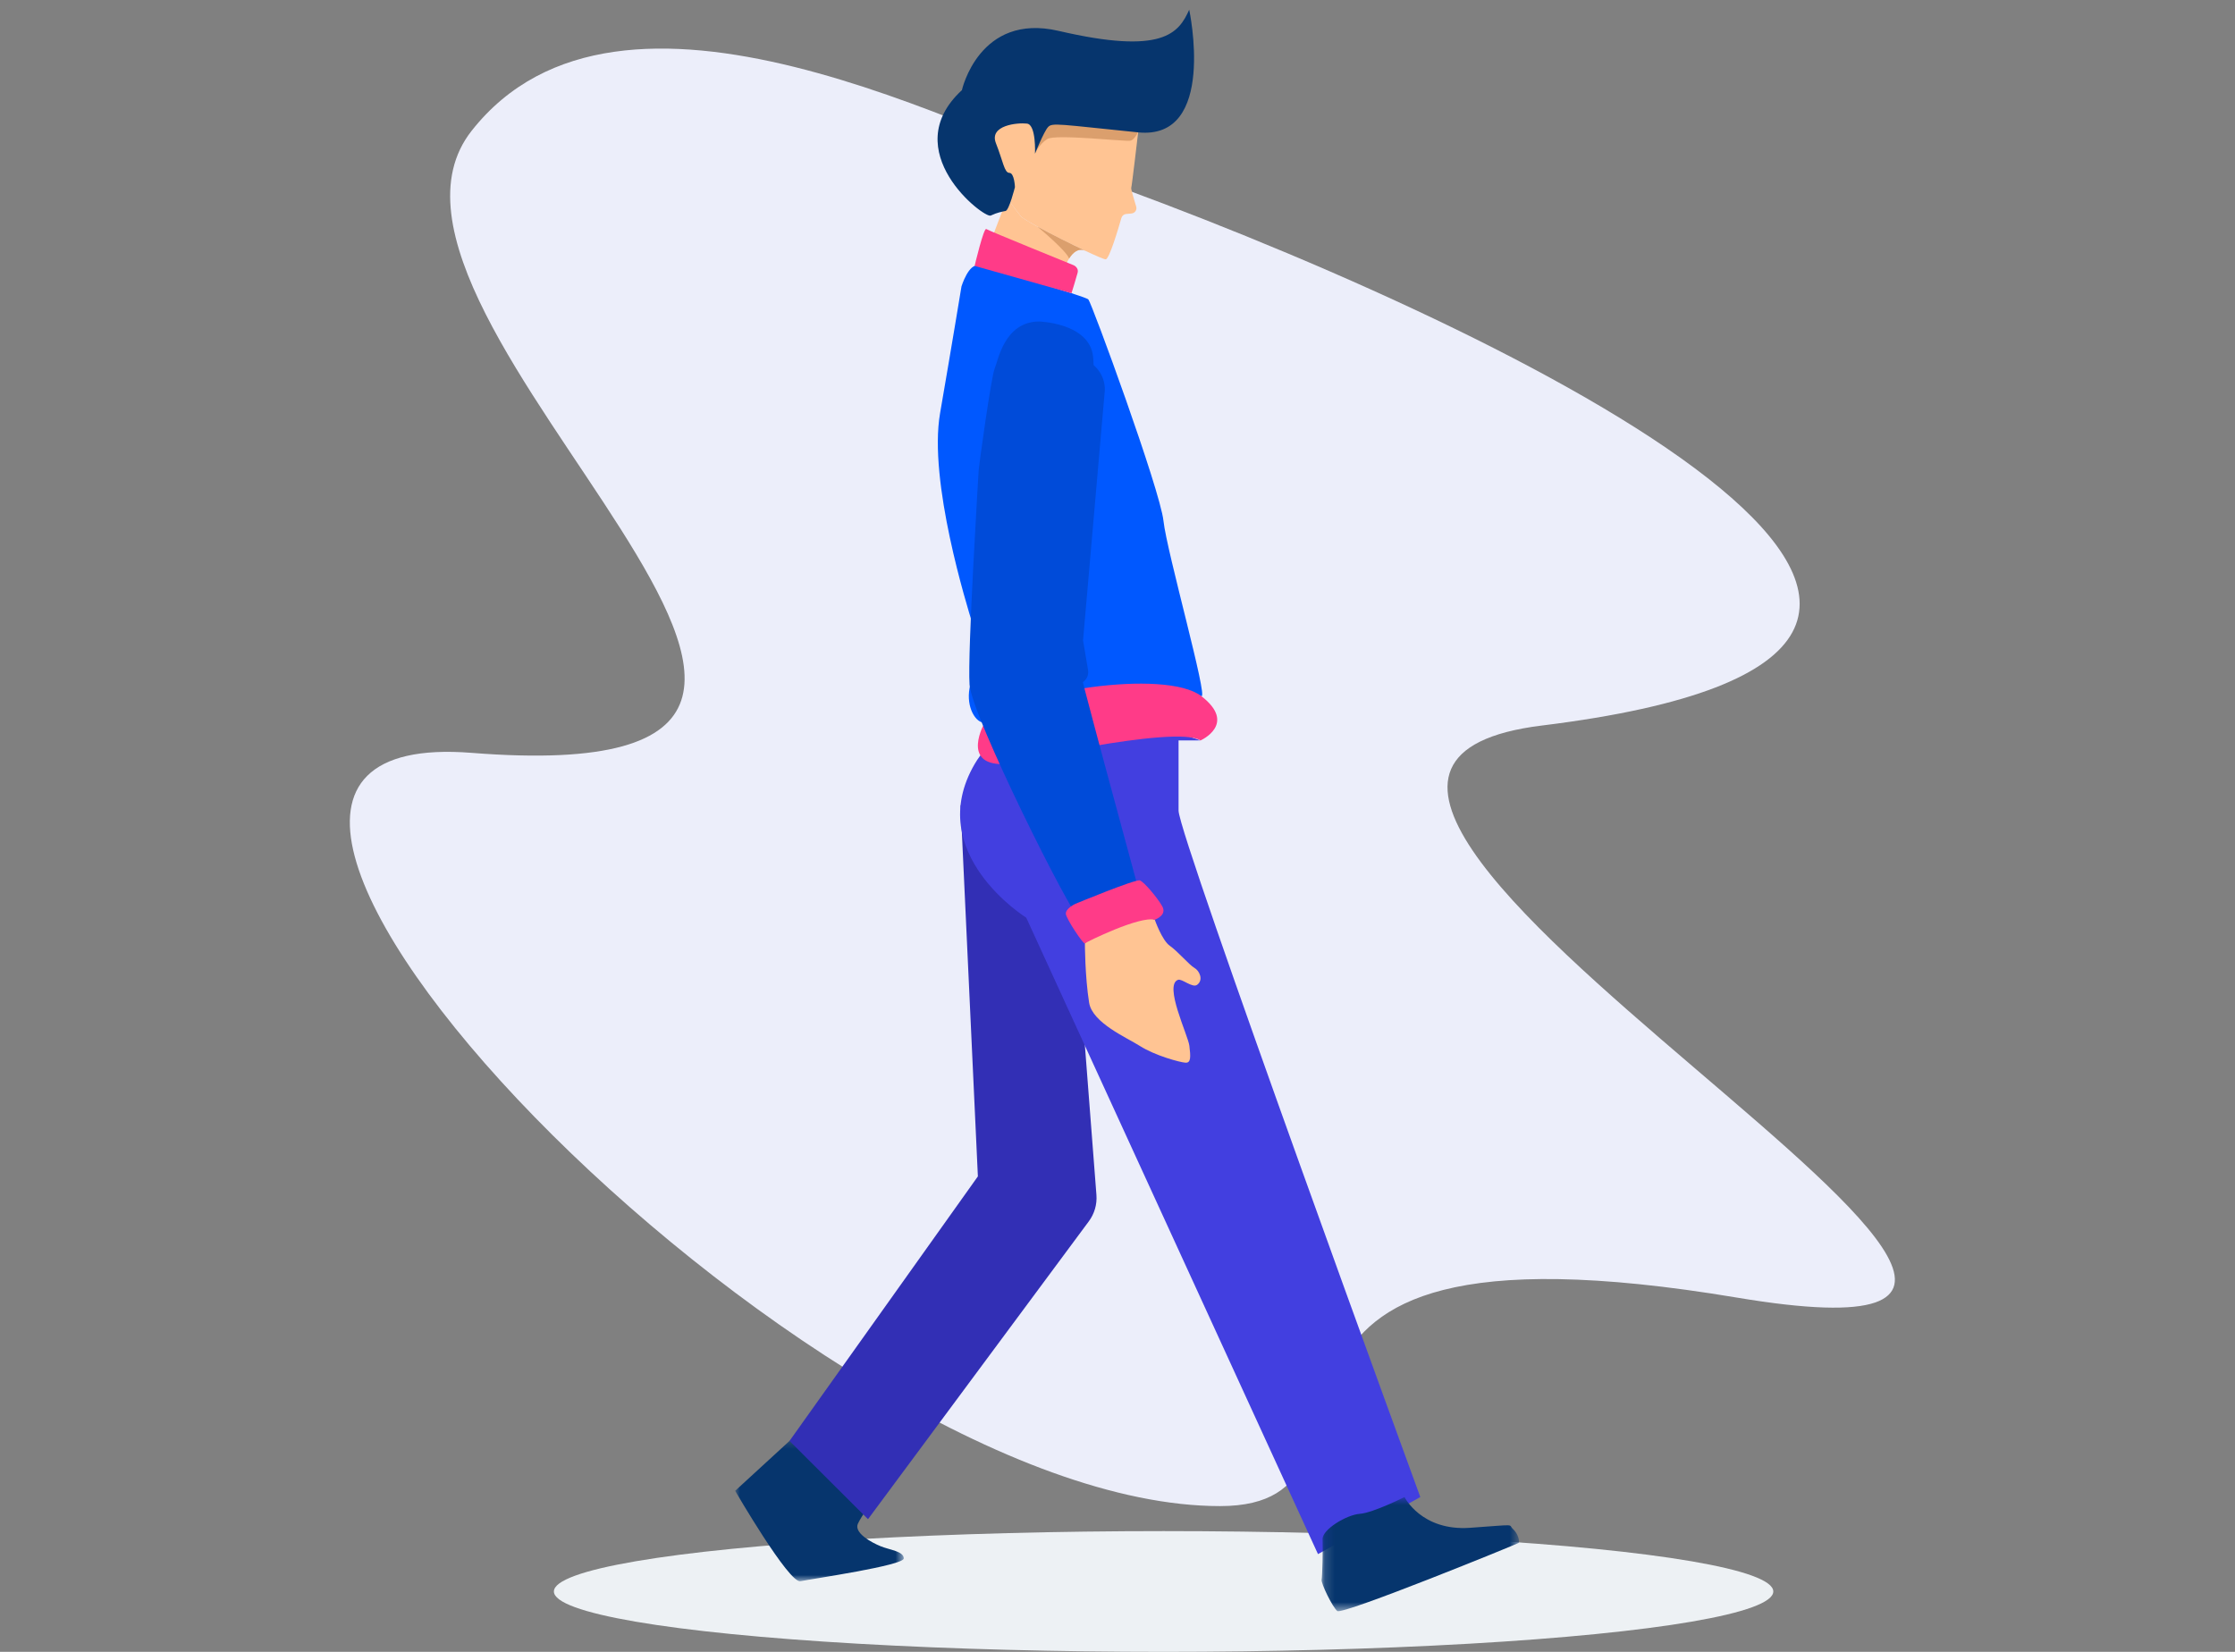 <?xml version="1.0" encoding="UTF-8"?>
<svg width="230px" height="170px" viewBox="0 0 230 170" version="1.1" xmlns="http://www.w3.org/2000/svg" xmlns:xlink="http://www.w3.org/1999/xlink">
    <rect x="0" y="0" width="230" height="170" fill="#808080" stroke="none"/>
    <!-- Generator: Sketch 54.1 (76490) - https://sketchapp.com -->
    <title>basic</title>
    <desc>Created with Sketch.</desc>
    <defs>
        <polygon id="path-1" points="0 0.331 17.357 0.331 17.357 15.144 0 15.144"></polygon>
        <polygon id="path-3" points="0.149 0.677 20.465 0.677 20.465 12.426 0.149 12.426"></polygon>
    </defs>
    <g id="basic" stroke="none" stroke-width="1" fill="none" fill-rule="evenodd">
        <g id="Group-65">
            <path d="M125.553,155 C146.183,155 120.001,123.715 178.745,133.543 C237.489,143.371 114.764,80.069 158.663,74.669 C221.113,66.986 159.482,35.59 115.559,19.394 C99.352,13.418 63.877,-6.017 48.534,13.461 C33.19,32.939 104.776,81.922 48.534,77.48 C5.69,74.095 83.016,155 125.553,155 Z" id="Oval" fill="#ECEEFA"></path>
            <g id="Group-49" transform="translate(57, 1)">
                <ellipse id="Oval" fill="#EDF1F4" cx="62.743" cy="162.787" rx="62.743" ry="6.213"></ellipse>
                <g id="Group-41" transform="translate(18.653, 0)">
                    <g id="Group-5" transform="translate(0, 146.592)">
                        <mask id="mask-2" fill="white">
                            <use xlink:href="#path-1"></use>
                        </mask>
                        <g id="Clip-4"></g>
                        <path d="M5.595,0.701 L-8.4788431e-05,5.836 C-8.4788431e-05,5.836 5.542,15.387 6.72,15.14 C7.9,14.893 17.396,13.519 17.357,12.783 C17.318,12.045 15.916,11.927 14.969,11.538 C14.023,11.15 12.198,10.166 12.634,9.216 C13.071,8.268 14.192,6.915 14.192,6.915 L6.768,0.331 L5.595,0.701 Z" id="Fill-3" fill="#06356D" mask="url(#mask-2)"></path>
                    </g>
                    <path d="M23.2,81.865 L24.979,120.068 L5.595,147.293 L13.672,155.348 L36.391,124.699 C36.975,123.913 37.254,122.95 37.179,121.98 L35.993,106.615 C35.993,106.615 34.73,81.301 23.2,81.865" id="Fill-6" fill="#322FB5"></path>
                    <path d="M45.631,75.201 C45.631,75.201 45.631,79.822 45.631,82.429 C45.631,85.036 70.507,153.068 70.507,153.068 L59.979,158.942 L29.956,93.444 C29.956,93.444 19.31,86.819 24.644,77.637 C29.978,68.455 47.894,75.201 47.894,75.201 C46.385,75.201 45.631,75.201 45.631,75.201 Z" id="Fill-8" fill="#423FE0"></path>
                    <path d="M41.473,11.434 L41.473,12.591 C41.473,12.612 41.471,12.633 41.468,12.652 C41.417,13.097 40.821,18.184 40.761,18.324 C40.717,18.424 41.045,19.531 41.271,20.263 C41.373,20.599 41.137,20.94 40.782,20.973 L40.24,21.021 C40.007,21.045 39.812,21.203 39.749,21.425 C39.437,22.516 38.508,25.666 38.132,25.689 C37.991,25.699 37.142,25.333 36.02,24.806 C33.533,23.635 29.713,21.667 29.377,21.237 C29.137,20.928 28.548,20.142 27.994,19.41 C27.427,18.662 26.897,17.97 26.817,17.91 C26.675,17.806 25.994,16.516 25.82,16.179 C25.79,16.124 25.773,16.067 25.764,16.007 L25.156,11.947 C25.122,11.711 25.243,11.481 25.459,11.374 L28.703,9.773 C28.784,9.732 28.871,9.713 28.962,9.713 C29.504,9.718 31.483,9.737 31.68,9.713 C31.89,9.685 34.436,10.034 34.837,10.091 C34.873,10.096 34.905,10.103 34.941,10.115 C35.269,10.229 37.103,10.856 37.516,11.02 C37.888,11.165 40.05,11.032 40.817,10.98 C40.989,10.968 41.16,11.034 41.277,11.163 C41.373,11.27 41.473,11.391 41.473,11.434" id="Fill-10" fill="#FFC493"></path>
                    <path d="M36.021,24.806 L36.021,24.808 C35.314,24.49 34.757,24.996 34.367,25.607 C33.947,26.27 33.723,27.058 33.723,27.058 L26.296,23.851 L27.994,19.409 C28.548,20.142 29.137,20.928 29.378,21.237 C29.508,21.406 30.175,21.809 31.087,22.311 L31.09,22.313 C31.092,22.313 31.092,22.316 31.096,22.318 C32.511,23.093 34.511,24.096 36.021,24.806" id="Fill-12" fill="#FFC493"></path>
                    <path d="M36.021,24.806 L36.021,24.808 C35.314,24.49 34.757,24.996 34.367,25.607 C34.088,24.808 31.272,22.463 31.096,22.318 C32.511,23.093 34.511,24.096 36.021,24.806" id="Fill-14" fill="#DB9F6D"></path>
                    <path d="M41.607,12.237 C41.607,12.237 41.212,13.395 40.634,13.484 C40.056,13.574 32.974,12.777 32.123,13.306 C31.272,13.835 30.858,14.811 30.858,14.811 L31.485,10.366 L36.021,11.167 L41.607,12.237 Z" id="Fill-16" fill="#DB9F6D"></path>
                    <path d="M30.858,14.811 C30.858,14.811 30.988,11.841 30.037,11.722 C29.085,11.603 26.102,11.88 26.837,13.741 C27.573,15.603 27.701,16.791 28.22,16.791 C28.739,16.791 28.793,18.256 28.793,18.256 C28.793,18.256 28.194,20.64 27.831,20.711 C27.468,20.783 26.967,20.869 26.297,21.186 C25.627,21.503 16.547,14.534 23.335,8.277 C23.335,8.277 25.106,0.275 33.285,2.178 C44.008,4.673 45.645,2.416 46.726,0 C46.726,0 49.623,13.445 41.473,12.623 C33.323,11.801 32.631,11.603 32.199,12.079 C31.766,12.553 30.858,14.811 30.858,14.811" id="Fill-18" fill="#06356D"></path>
                    <path d="M25.097,26.335 C26.146,26.651 36.006,29.459 36.349,29.819 C36.693,30.178 43.732,49.398 44.078,52.606 C44.424,55.812 48.715,70.925 47.981,70.647 C47.245,70.37 34.447,68.548 26.794,72.983 C26.794,72.983 25.713,73.895 24.848,72.983 C23.984,72.073 23.595,70.014 24.848,67.954 C24.848,67.954 25.065,65.301 24.459,63.321 C23.854,61.341 19.876,48.55 21.086,41.541 C22.297,34.532 23.292,28.473 23.292,28.473 C23.292,28.473 24.048,26.018 25.097,26.335 Z" id="Fill-20" fill="#0058FF"></path>
                    <g id="Group-24" transform="translate(60.2, 152.391)">
                        <mask id="mask-4" fill="white">
                            <use xlink:href="#path-3"></use>
                        </mask>
                        <g id="Clip-23"></g>
                        <path d="M8.683,0.677 C8.683,0.677 10.415,4.195 15.417,3.843 C20.421,3.491 19.3,3.467 19.842,3.964 C20.385,4.459 20.57,5.282 20.409,5.405 C20.25,5.528 2.284,12.848 1.764,12.407 C1.243,11.967 0.08,9.539 0.152,9.194 C0.225,8.848 0.294,6.023 0.248,5.022 C0.202,4.021 2.73,2.499 4.082,2.405 C5.435,2.31 8.683,0.677 8.683,0.677" id="Fill-22" fill="#06356D" mask="url(#mask-4)"></path>
                    </g>
                    <path d="M24.644,26.363 C24.644,26.363 25.583,22.394 25.843,22.572 C26.102,22.75 34.858,26.306 34.858,26.306 C34.858,26.306 35.376,26.552 35.247,27.057 C35.117,27.562 34.614,29.174 34.614,29.174 L24.644,26.363 Z" id="Fill-25" fill="#FF3B88"></path>
                    <path d="M25.671,73.386 C25.671,73.386 23.208,77.696 27.574,77.636 C27.574,77.636 45.364,73.538 47.894,75.201 C47.894,75.201 51.698,73.518 47.98,70.647 C44.261,67.776 28.871,70.146 25.671,73.386" id="Fill-27" fill="#FF3B88"></path>
                    <path d="M36.584,67.911 L36.016,64.863 L37.809,39.067 C37.815,37.555 36.774,36.225 35.275,35.857 C33.175,35.341 29.97,37.881 29.637,41.196 C29.084,46.73 29.95,66.583 29.95,66.583 L34.642,69.244 C35.606,69.792 36.784,68.982 36.584,67.911" id="Fill-31" fill="#004BD9" transform="translate(33.631, 52.605) rotate(1) translate(-33.631, -52.605) "></path>
                    <path d="M31.249,32.086 C31.249,32.086 36.122,32.204 36.785,35.374 C37.449,38.545 34.993,65.126 34.996,65.935 C35,66.744 41.349,89.873 41.44,90.277 C41.53,90.679 36.095,93.602 35.37,93.437 C34.645,93.272 24.348,72.731 24.123,69.469 C23.897,66.207 25.039,47.846 25.062,47.384 C25.085,46.922 26.355,37.748 26.706,36.935 C27.057,36.121 27.694,32.127 31.249,32.086" id="Fill-33" fill="#004BD9"></path>
                    <path d="M43.188,93.666 C43.188,93.666 43.931,95.781 44.731,96.336 C45.531,96.89 46.741,98.319 47.26,98.61 C47.779,98.9 48.227,99.85 47.538,100.355 C47.065,100.702 45.973,99.701 45.584,99.836 C44.078,100.358 46.614,105.547 46.743,106.629 C46.873,107.711 46.927,108.403 46.345,108.367 C45.764,108.33 43.181,107.628 41.651,106.646 C40.331,105.798 36.759,104.277 36.427,102.194 C35.993,99.484 35.993,96.089 35.993,96.089 C35.993,96.089 39.829,92.058 43.188,93.666" id="Fill-35" fill="#FFC493"></path>
                    <path d="M34.993,92.026 C34.879,92.085 33.992,92.531 34.034,93.049 C34.075,93.567 35.85,96.231 35.993,96.088 C36.136,95.946 41.67,93.22 43.188,93.665 C43.416,93.548 44.451,93.131 43.936,92.241 C43.422,91.352 42.092,89.776 41.654,89.609 C41.216,89.443 34.993,92.026 34.993,92.026" id="Fill-37" fill="#FF3B88"></path>
                </g>
            </g>
            <rect id="Rectangle-Copy-29" x="0" y="0" width="230" height="170"></rect>
        </g>
    </g>
</svg>